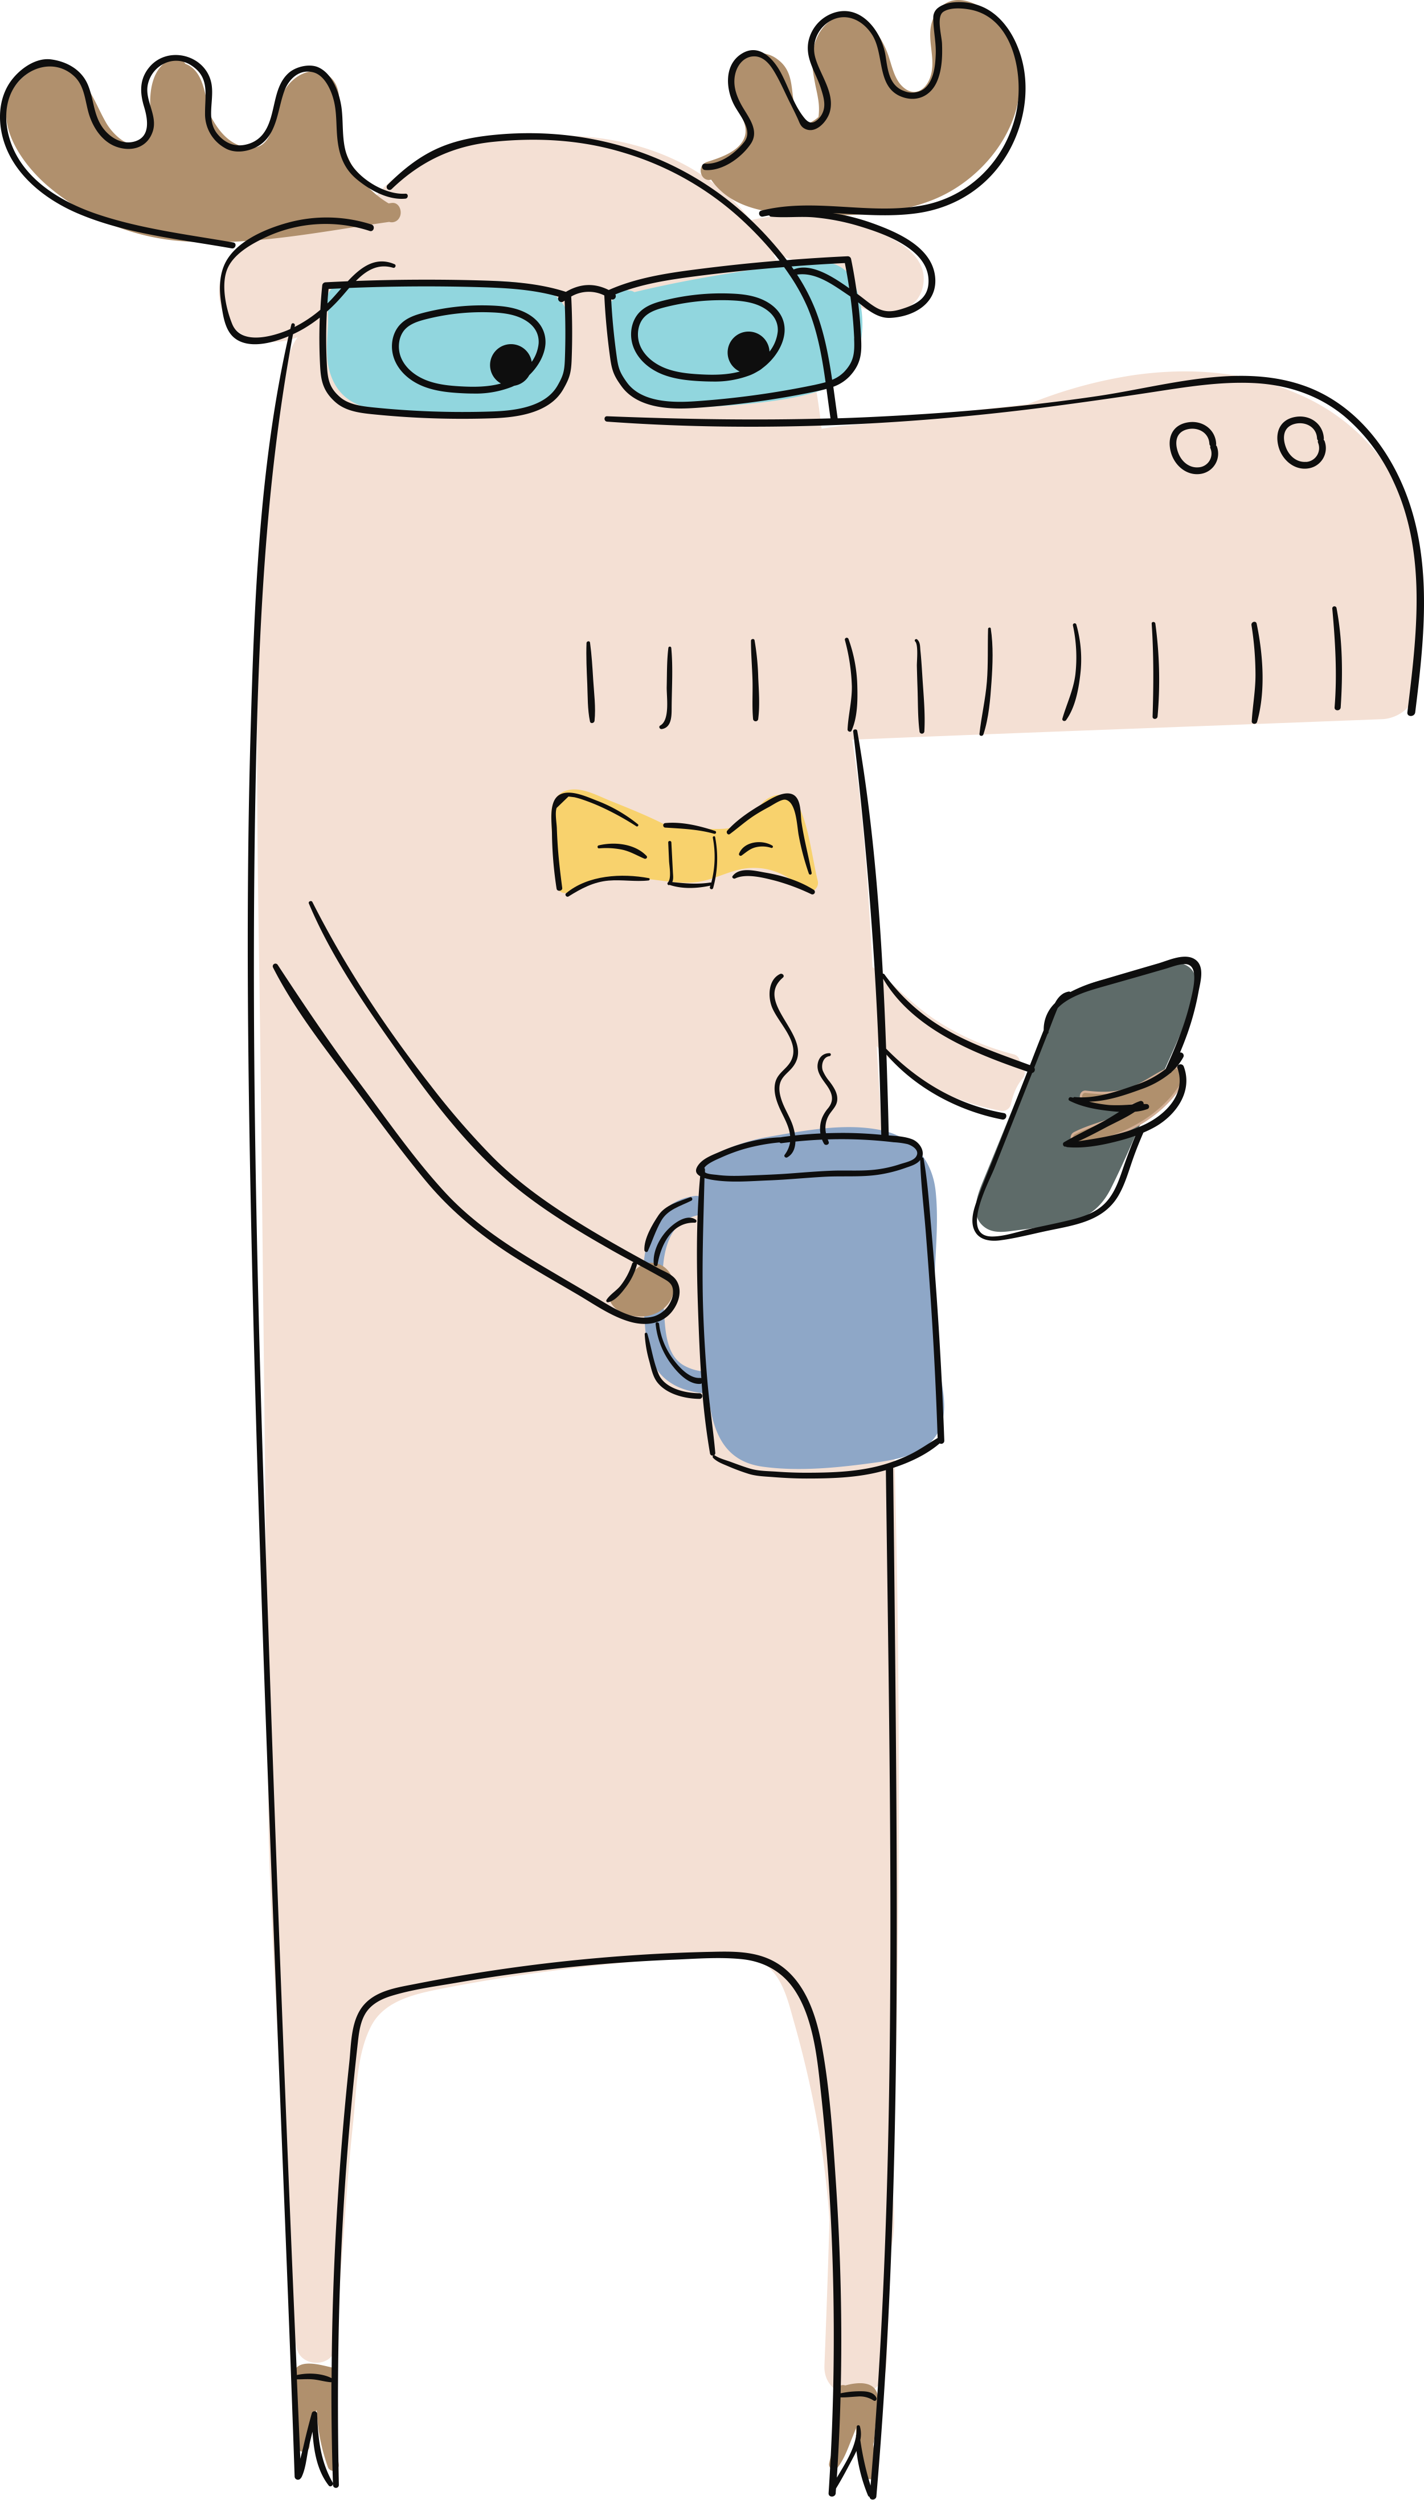<svg xmlns="http://www.w3.org/2000/svg" width="615.38" height="1080" viewBox="0 0 615.38 1080"><g id="Слой_2" data-name="Слой 2"><g id="animals02_16732721"><g id="animals02_16732721-2" data-name="animals02_16732721"><path d="M609.65 221.89a88 88 0 0 0-47.59-51.17c-23-10.33-47.87-12.17-72.66-8.57a198.78 198.78.0 0 0-39.84 10.45c-1.75.64-3.54 1.3-5.33 2q-14.52 1.63-29 3.36c-12.67 1.53-25.34 3.18-38 4.77-6.6.83-14.63 1.13-22.16 2.51-3.06-26.05-8.52-53-20.86-75.34a46.75 46.75.0 0 1 16.8 6.79c7.12 4.68 12.52 11.66 20.11 15.7 9.69 5.14 25.7 3.79 27.86-9.39 2.24-13.62-14-20.87-24.27-24.55C359 92.82 341.35 91.3 325.06 95a2.93 2.93.0 0 0-.57.2 90.57 90.57.0 0 0-31.69-25.6c-24.62-12-52.42-12.92-79.09-9-20.25 3-45.14 11.31-55.5 30.45-13.58-1.4-27.84 1.71-40.15 7.17-13.45 6-27.37 18.6-22.38 34.83 4.35 14.14 20.61 17.52 33 12.61a24.64 24.64.0 0 0-4 8.54c-1.73 6.9-3 14-4.15 21-2.25 13.15-3.93 26.42-5.3 39.69-2.73 26.52-3.74 53.16-4 79.81-.59 54.15.68 108.36 1.31 162.5q2 166.83 3.53 333.65c.34 31 7.52 154.57 9.44 186 .33 5.47.72 29.44 2.7 37.72s15 8.43 16.77.0c1.61-7.61 1.4-15.26 1.7-23 .33-8.52 1.14-17 1.78-25.45 1.24-16.42 2.38-32.8 4.16-49.18 1.45-13.37 1.48-29.72 7.93-41.87 5.67-10.67 18.68-13.56 29.59-15.73 30.8-6.12 62.31-9.91 93.57-12.68 13-1.15 28.6-4.32 41.37-.57 12.42 3.65 15.09 17.14 18.23 28.17a444.84 444.84.0 0 1 11.29 51c1.44 8.9 2.52 17.85 3.32 26.84.21 2.4.36 4.77.54 7.12q-.94 31.35-2.18 62.7c-.7 17.25 26.07 17.2 26.79.0q1.06-25 1.89-50c1.83-7.48 1.68-15.72.79-23.92 4.92-163 3.19-326.27-6.47-489q-.21-3.53-.4-7.07c5.66 6.6 13.81 12 20.86 16.05a101.88 101.88.0 0 0 32.52 11.89 3.78 3.78.0 0 0 4.56-2.59c.93-4.15 2.28-8 5.06-11.29a3.84 3.84.0 0 0-1.22-6.09 3.59 3.59.0 0 0-2.66-4.4 112.72 112.72.0 0 1-32.7-14.18c-10.3-6.57-18.18-15.2-27.42-22.95a2.75 2.75.0 0 0-.82-.48c-1.75-32.88-3.82-65.92-8.76-98.32 76.34-3.15 152.7-5.89 229.05-8.86 5.74-.22 12.61-4.21 13.68-10.41C615.47 274.74 618.58 247.08 609.65 221.89z" fill="#f4e0d4"/><path d="M169.25 87.69l-1.32.18a44.21 44.21.0 0 1-21.35-39.64c.15-5.21.42-11-3.8-14.89-3.65-3.34-8.73-3.24-12.93-1-4.86 2.56-8 7.5-9.57 12.63-2.22 7.47-2.54 20.6-13.79 18.69-7.64-1.3-12.26-7.26-15.91-14.36-.43-2.25-.89-4.49-1.4-6.73-1.3-5.69-2.8-12.44-8.81-14.91a2 2 0 0 0-.26-.09c-.41-.61-.83-1.2-1.26-1.75-1.11-1.4-3.17-1.23-4.59-.59C67 28.47 65 36.28 64.9 43.68c-.08 4.85 1.31 10.82-1.43 15.16-5.3 8.4-14.22.0-17.51-5.63-4.7-8.05-7.32-17.74-16-22.61-6.82-3.82-14.83-2.25-20.36 3C-6 48.51 7.84 69.34 20.6 80.32a101.18 101.18.0 0 0 59.76 24c29 1.9 59.1-4.37 87.84-8.45a3.7 3.7.0 0 0 4.37-1.78C174.06 91.68 172.67 87.24 169.25 87.69z" fill="#b0906d"/><path d="M432.44 10.89c-6.79-9.25-22.48-17.43-29-3.2-3.88 8.45 1.58 17.43-1.5 25.85-2.05 5.6-7 8.56-12 3.78-3.45-3.31-4.48-8.75-5.95-13.1-3.5-10.32-13.3-24-25.38-15.1-4.42 3.25-6.79 8.7-7.46 14-.58 4.52.34 8.94 1.16 13.37.35 1.87.83 3.72 1.12 5.6a26.41 26.41.0 0 1 .28 8.46q-7.31 6.3-9.34-1.51c-3.3-8.21-.24-17.57-8.45-23.47a12.44 12.44.0 0 0-16.23.93c-4.93 4.53-4.43 11.71-2.2 17.43 2.4 6.14 7.65 12 2.6 18.26-3.37 4.2-9.66 6.19-14.56 7.78-4.69 1.53-2.82 8.81 1.79 7.66 8.61 12.57 24.95 14.64 39.13 15.1 19.16.61 39.61.75 57.59-6.76C432.31 74.18 453 38.86 432.44 10.89z" fill="#b0906d"/><path d="M510.45 416.22c-5-1.34-11 1.24-15.66 2.46-7.06 1.83-14.19 3.5-21.2 5.53a47.92 47.92.0 0 0-11.74 4.89 2.49 2.49.0 0 0-3.11 1c-.6.92-1.14 1.89-1.69 2.84a17.84 17.84.0 0 0-4.44 8.07 4.16 4.16.0 0 0-.12.83c-4 8.85-7.16 18.33-10.73 27.07q-8.17 20-16.34 39.94c-2.62 6.38-7 16.14.13 21.39 3.95 2.92 9.09 1.93 13.57 1.35 6.05-.79 12.13-1.49 18.15-2.44 10.62-1.68 17.94-5.95 22.81-15.69 6.46-12.92 12-26.38 17.89-39.58 5.82-13 12-26.08 17.15-39.42C517.57 428.12 519.09 418.55 510.45 416.22z" fill="#5e6b69"/><path d="M510.14 464.55c.25-2-1.4-4.09-3.65-3.34-5.77 1.91-10.56 6-16.19 8.34-7.14 3-13.5 3-21.06 2.14-2.26-.27-2.83 3.05-1.1 4.08 6 3.58 14 3.58 21.6 1.52-1.64 1.58-3.37 3.07-5.17 4.52-6.62 3-13.81 4.48-20.24 7.77-2.09 1.07-1.16 4.67 1.22 4.5 17.16-1.21 35.81-10.79 44.94-25.54A3.18 3.18.0 0 0 510.14 464.55z" fill="#b0906d" stroke="#d3af96" stroke-miterlimit="10"/><path d="M146.39 1064.75q-.36-2.54-.72-5a2.5 2.5.0 0 0 .11-.74 154.48 154.48.0 0 0-1.3-15.77c-.1-.91-.18-1.83-.26-2.75.19-4.24.65-8.48.0-12.65 1.35-1.57 1.09-4.57-1.39-5.12-4.79-1.06-14.46-4-16.07 2.83-.94 4 .3 9.7.53 13.76.31 5.76.45 11.54.92 17.28.3 3.53 5.56 3.65 5.58.0.0-.69.0-1.38.0-2.08a3 3 0 0 0 .44-1.14c.67-3.84 1.18-7.51 2-11.14a3.15 3.15.0 0 0 .31-.41l.33-.56a83.86 83.86.0 0 0 4.9 24.82A2.43 2.43.0 0 0 146.39 1064.75z" fill="#b0906d"/><path d="M378.25 1048.62c.43-4.09 1.69-8.92 1.17-13-.92-7.26-8.81-6.45-14.12-5-1.36-.44-3 0-3.28 1.7-.63 4.24-.51 8.52-.69 12.79-.16 3.74-.94 7.59-.56 11.31a38.69 38.69.0 0 0-2.49 8c-.28 1.77 2 3.75 3.42 2 3.16-3.84 4.76-8.8 6.65-13.36.54-1.32 1.06-2.63 1.58-3.95.21 7.28 1.1 14.74 4.29 20.86 1.12 2.13 4.72 1.17 4.58-1.24-.23-4.33-.9-8.51-1.47-12.68C378 1053.76 378 1051.24 378.25 1048.62z" fill="#b0906d"/><path d="M353.38 380.53c-2.46-10.09-3.65-22.4-8-31.85-2.43-5.32-8.11-6.66-13.16-3.94-3.12 1.67-4.66 4.77-6.85 7.35-4 4.63-8.52 5.94-14.54 6.07-7.87.17-15.83-1-23.73-2-7.55-3.83-15.5-7-23.36-10.17-5.73-2.3-13.54-6.8-19.88-4.08-4.65 2-5.76 6.66-5.67 11.28.2 9.63 1.53 19.4 2.23 29a3.75 3.75.0 0 0 5.56 3.18 66 66 0 0 1 27.2-6c9.13.0 18.15 2.72 27.29 1.8 8.17-.82 15.28-5.6 23.47-6.14 8.78-.58 16.91 3 23 9.24C349.71 387.07 354.28 384.18 353.38 380.53z" fill="#f8d26d"/><path d="M230.91 123.37c-11.51-2.82-24.76-1.82-36.52-1.75-14.4.09-28.76.87-43.09 2.23h-.16c-3.88-2.78-10.69.71-9.78 6.84 1.71 11.58-2.69 23.11 2.77 34.19 5.19 10.54 15.63 12.18 26.28 13.23a320 320 0 0 0 40.13 1.34c10-.26 20.67-1 27.89-8.87 6.44-7 8.31-18.67 8.29-27.9C246.69 132.73 240.41 125.71 230.91 123.37z" fill="#91d6de"/><path d="M369.41 122.88c-6.29-16.32-29.45-8.48-42.39-6.59-17.71 2.58-35.46 5.72-52.88 9.93a4.15 4.15.0 0 0-2.3-.66 5.45 5.45.0 0 0-7.12 4.14c-2.41 2.51-2.34 6.48-.54 9.39-1.79 17 6.64 35.55 25.52 36.8 10.73.71 60.76-1.36 72.1-10.9C374.15 154.62 374.94 137.21 369.41 122.88z" fill="#91d6de"/><path d="M406.09 591.29c-1.12-9.39-1.83-18.84-2.19-28.29-.6-16.07 2.17-32.72.4-48.64-1.48-13.32-10-23.14-23.21-26-16-3.45-33.87.23-49.73 2.93-8.64 1.47-25.59 6.87-27.88 13.17-.34.95-.59 5.71-.71 12.77a3.34 3.34.0 0 0-2.38-.54c-24.46 3.17-23.36 33-22 51.53.71 9.74 1.11 20.64 9.09 27.47 5.21 4.46 11.83 6 18.55 6.37.18 1.46.37 2.85.57 4.15 2.16 14.18 7.42 25.28 22.88 27.45 15.95 2.23 33.14.4 49-1.79 12.31-1.7 26.16-4.78 29-18.9C409 605.91 406.93 598.31 406.09 591.29zM295 589.62c-7.26-4.62-7.48-15.22-8.05-22.88-1-13.75-3.14-38 14.59-41.69a3.51 3.51.0 0 0 1.17-.48c-.07 19 .59 47.42 2.36 68A20.63 20.63.0 0 1 295 589.62z" fill="#8ea7c7"/><path d="M282.05 545.61c-7-.44-10.31 6.71-13.82 11.61a3 3 0 0 0-.56 1.57 6.28 6.28.0 0 0-1.32-.15c-1.63.0-3.34 1.8-2.66 3.49 2.18 5.45 10.43 7.34 15.78 6.48 5.76-.92 11-5.16 11.69-11.16C291.87 551.73 288.08 546 282.05 545.61z" fill="#b0906d"/><path d="M300.29 528.27a.72.72.0 0 0 .36-1.33c-4.08-2.78-9.94 1.91-12.64 4.91-3.38 3.77-6 9.21-5.48 14.37.08.85 1.46 1.21 1.62.22C285.51 538.07 290.26 527.88 300.29 528.27z" fill="#0e0e0e"/><path d="M278.46 540.11c0 .73 1.16 1.2 1.51.41 1.95-4.39 3.34-8.81 5.72-13 2.8-5 8.25-6.34 13.12-8.8.78-.4.23-1.76-.61-1.44-4.75 1.81-10.61 3.28-13.6 7.71C281.9 529 278.25 535.17 278.46 540.11z" fill="#0e0e0e"/><path d="M278.61 576.36a52.8 52.8.0 0 0 2 11.81c.79 3 1.48 6.56 3.45 9.08 4.07 5.2 12.1 7.1 18.34 7.13a1.22 1.22.0 0 0 0-2.43c-6.14.0-15.18-2-17.82-8.37-2.32-5.56-3.11-11.65-4.84-17.38A.58.58.0 0 0 278.61 576.36z" fill="#0e0e0e"/><path d="M308.19 383.66a48 48 0 0 0 .85-22c-.12-.65-1.12-.37-1 .28a43.68 43.68.0 0 1-.66 19.41.79.79.0 0 0-.41-.06c-5.65.87-10.86.4-16.45-.2.59-1.26.35-2.8.27-4.34L290.13 364c0-.87-1.4-.88-1.36.0l.36 8c.1 2.19 1.16 7.57-.52 9.29-.51.52.17 1.49.81 1v0a.86.86.0 0 0 .23.13c5.5 1.76 11.72 1.43 17.31.22-.06.21-.1.41-.17.61A.71.71.0 0 0 308.19 383.66z" fill="#0e0e0e"/><path d="M287.34 355.62a1 1 0 0 0 0 1.93c7.29.48 14.18.69 21.28 2.68A.64.64.0 0 0 309 359C302.19 356.75 294.52 354.91 287.34 355.62z" fill="#0e0e0e"/><path d="M241.53 343.55c-4.48 2.93-3.06 11.88-3 16.2a169.26 169.26.0 0 0 2 24.22c.22 1.37 2.62 1.06 2.44-.33-.76-5.8-1.47-11.59-1.89-17.44-.19-2.76-.35-5.53-.44-8.3-.07-2.37-.88-6.54-.1-8.83l5.13-4.94 2.52.31a32.21 32.21.0 0 1 3.72 1.07 85.13 85.13.0 0 1 8.38 3.36A120.41 120.41.0 0 1 275 357c.53.34 1.19-.48.68-.88a65.38 65.38.0 0 0-17.79-10.22C253.66 344.27 246 340.66 241.53 343.55z" fill="#0e0e0e"/><path d="M280.41 379.4c-11.72-2.17-26.26-1.4-35.78 6.54-.77.63.22 1.89 1.05 1.37 5.47-3.42 10.79-6.28 17.34-6.85 5.74-.49 11.53.58 17.25-.06C280.8 380.35 281 379.51 280.41 379.4z" fill="#0e0e0e"/><path d="M258.7 365.25c-.71.17-.58 1.36.18 1.29a34.47 34.47.0 0 1 10.13.59c3.4.76 6.27 2.5 9.43 3.84.76.33 1.59-.53.94-1.21C274.23 364.44 265.47 363.62 258.7 365.25z" fill="#0e0e0e"/><path d="M314.29 358.88c-.66.74.23 2.13 1.13 1.46 3.75-2.78 7.2-5.89 11.16-8.39 1.86-1.18 3.78-2.25 5.72-3.29 1.6-.84 5.39-3.5 7.15-3.15 4.81 1 4.95 11.79 5.76 15.69a111.92 111.92.0 0 0 4.32 16.21.63.63.0 0 0 1.22-.34c-1.37-7.35-3.32-14.55-4.4-22-.52-3.65.12-11-4.63-12.13-4.1-1-9.58 2.79-12.86 4.71C323.73 350.69 318.25 354.4 314.29 358.88z" fill="#0e0e0e"/><path d="M317.69 379.54c4.85-2.33 12.55-.25 17.49 1a93.27 93.27.0 0 1 15.35 5.75 1.08 1.08.0 0 0 1.09-1.87c-6.15-3.87-13.54-6.17-20.67-7.38-4.39-.74-11.24-2.67-14.35 1.45C316.08 379.15 317.06 379.84 317.69 379.54z" fill="#0e0e0e"/><path d="M319.36 368.86a.73.73.0 0 0 1.06.81c1.88-1.32 3.46-2.82 5.72-3.49a12.19 12.19.0 0 1 7.2.16.55.55.0 0 0 .42-1C329.31 362.66 321.51 363.44 319.36 368.86z" fill="#0e0e0e"/><path d="M100.84 104.76c-19.5-3.4-39.71-5.82-58.55-12.14C26 87.16 9 77 4 59.44 1.86 52 2.11 43.47 6.63 37c5.84-8.44 17.48-11.54 25.49-4 4.74 4.45 4.62 11.4 6.59 17.17s6 11.53 12.17 13.44c6.36 2 12.82.0 15.1-6.72 2.41-7.1-3.79-13.68-2-20.78C66 28 75 23.59 82.26 28c8.5 5.2 6.31 12.61 6.35 20.9a16.8 16.8.0 0 0 8.49 15c4.37 2.69 10.59 1.64 14.82-1 7.91-5 8-15.47 10.9-23.42 1.88-5.21 6.48-9.86 12.64-8.21 5.22 1.41 8.12 8.68 9.07 13.39.87 4.3.79 8.73 1.08 13.09.52 7.82 2.32 14.47 8.49 19.65 5.56 4.66 13.56 9.15 21.08 8.43 1.36-.12 1.4-2.25.0-2.15-8.38.57-19.22-5.93-23.57-13s-3-16.17-4-24c-.83-6.18-3.82-14.91-10.15-17.64-3.8-1.64-9.58-.25-12.62 2.41-7.22 6.3-5.44 18-10.55 25.56a12.6 12.6.0 0 1-6.57 5.05c-5.17 1.73-9.75.4-13.39-3.74C88.87 52.19 92.53 44 91.48 36.75c-1.9-13-19.07-17.61-27.17-7.45-4.17 5.22-3.84 11-2 17 1.55 5.2 2.86 12.9-4.23 14.85C52.42 62.73 46.83 59 43.9 54.45c-3.57-5.5-3.46-12.09-6-18-2.79-6.39-9-9.85-15.75-10.78S8.37 29.9 4.62 35.14C.68 40.65-.55 47.59.21 54.24c2.08 18.22 17.22 31 33.15 37.86 20.94 9 44.55 11.26 66.78 15.21C101.81 107.61 102.52 105.05 100.84 104.76z" fill="#0e0e0e"/><path d="M331.42 130.42c-4.88-2.79-10.52-3.38-15.38-3.58a101.74 101.74.0 0 0-29.44 3.06c-3.67.93-7.44 2.18-10.17 4.94-3.89 3.95-4.83 10.59-2.28 16.15 2.16 4.7 6.49 8.53 12.21 10.79 5.13 2 10.58 2.58 15.72 2.88 1.85.1 3.77.18 5.75.18A42.89 42.89.0 0 0 324.4 162a23.62 23.62.0 0 0 3.2-1.65 9.18 9.18.0 0 0 1.84-1.25c5.39-4 9.25-10.08 9.61-15.77C339.38 138 336.67 133.42 331.42 130.42zm4.69 12.75a16.92 16.92.0 0 1-3.58 8.75s0 0 0-.07a9.05 9.05.0 1 0-12.84 8.67c-5.78 1.57-12 1.52-17.45 1.2-4.88-.28-10.06-.8-14.8-2.67-5-2-8.78-5.28-10.62-9.28-2-4.41-1.3-9.82 1.7-12.86 2.23-2.26 5.55-3.33 8.8-4.16a98.68 98.68.0 0 1 24.42-3.06c1.39.0 2.78.0 4.17.08 4.52.19 9.72.72 14 3.2S336.38 139 336.11 143.17z" fill="#0e0e0e"/><path d="M228.07 135.6h0c-4.88-2.79-10.51-3.37-15.38-3.58a101.74 101.74.0 0 0-29.44 3.06c-3.67.94-7.44 2.18-10.16 4.95-3.9 3.94-4.84 10.58-2.28 16.15 2.15 4.69 6.48 8.53 12.21 10.79 5.12 2 10.58 2.58 15.71 2.87 1.85.11 3.78.19 5.75.19a42.9 42.9.0 0 0 16.57-2.83c.39-.16.78-.34 1.16-.53a9 9 0 0 0 6.51-4.59c4-3.84 6.69-8.83 7-13.55C236 143.2 233.32 138.61 228.07 135.6zm4.7 12.75a16.42 16.42.0 0 1-3 8 9.05 9.05.0 1 0-13.28 9.33c-5.82 1.61-12.05 1.55-17.56 1.24-4.89-.28-10.06-.8-14.8-2.68-5-2-8.79-5.27-10.62-9.28-2-4.4-1.31-9.81 1.7-12.86 2.22-2.25 5.54-3.33 8.79-4.16a99.22 99.22.0 0 1 24.42-3.06q2.09.0 4.17.09c4.52.19 9.72.72 14.05 3.19S233 144.13 232.77 148.35z" fill="#0e0e0e"/><path d="M609 217.08c-7.54-22.21-23-42.71-45.84-50.57-28.31-9.78-60.11.35-88.56 4.57-33.09 4.91-66.63 7.63-1e2 9.17q-6.3.28-12.6.48c-.65-4.49-1.24-9-1.88-13.63a18.33 18.33.0 0 0 7-4.48c5.13-5.48 5.32-10.32 5-16.56-.24-5.14-.67-10.3-1.28-15.44 4.2 3.36 8.61 7 13.94 6.72 10.53-.5 20.92-6.72 19.25-18.41-1.78-12.42-16.37-18.62-26.67-22.37a94.92 94.92.0 0 0-17.52-4.51c12.16.61 24.33 1.77 36.46.07 17.38-2.43 32-12.24 40.27-27.83 7.11-13.42 9-30 3.14-44.21-3-7.4-8.29-14.5-16-17.48-5-2-13.54-2.78-18.19.68a5.25 5.25.0 0 0-2.2 4.64c0 5.13 1.24 10.22 1.06 15.42-.17 5-.81 12-5.33 15.26a9 9 0 0 1-8.31.74c-6.4-2.3-7.09-9-8-14.92C381.12 13.3 371.46.64 358.92 6.08a16.61 16.61.0 0 0-9.37 11c-2 7.78 2.94 14 5.2 21.08.94 3 2.05 6.45 1.12 9.54a8.69 8.69.0 0 1-2.7 4.15c-2.88 2.43-4.64.46-6.51-2.11-3.79-5.21-6-12.19-9-17.91-3.38-6.56-9.9-13.62-17.64-8.3-7.11 4.89-6.31 15-2.82 21.74 2.45 4.74 8.46 11.05 4.33 16.19-3.91 4.85-10.41 9.67-16.83 9.26-1.76-.11-1.74 2.61.0 2.74 7.45.58 15.63-5.27 19.71-11.26s-1.31-11.88-4.15-17.11C317.9 40.65 316.45 36 318 31c1.07-3.38 3.7-6.43 7.53-6.64S332.08 27 334 30c2.8 4.39 4.87 9.34 7.19 14 1.16 2.31 2.31 4.61 3.42 7 .88 1.86 1.22 3.55 3.06 4.55 4.75 2.6 9.7-3 10.9-7.07C361 40 354.07 32 352.18 24.32A13.87 13.87.0 0 1 359.5 8.68c6.8-3.32 13.61.41 17.39 6.34 5.54 8.71 1.61 23.46 13.72 27.12 6.1 1.85 11.62-.93 14.21-6.69 2.28-5.1 2.48-11.11 2.27-16.6-.13-3.41-2.52-11.6.52-13.71s8.72-1.6 12.09-.9c19 3.93 23 29.9 19.21 45.54-4.75 19.82-20 35.16-40.13 38.94C375.69 93.05 352 85.23 329 91c-1.67.42-1 2.93.71 2.57.91-.19 1.81-.36 2.72-.52a.83.83.0 0 0 .72.56c6.19.61 12.53-.24 18.78.32a97.37 97.37.0 0 1 19.72 3.88c10.53 3.21 29.25 9.72 29.61 23.19.21 7.7-5.15 10.51-11.67 12.53-4.07 1.26-7.36 1.48-11.14-.74-2.83-1.66-5.39-4-8.11-5.9v0c-.68-5-1.53-10.06-2.55-15a1.48 1.48.0 0 0-1.51-1.17q-13.08.61-26.24 1.67A147.87 147.87.0 0 0 324.44 95C295.09 67 255.6 54.67 215.51 58.1c-8.55.74-17.08 2.11-25 5.42-8.9 3.69-16.29 9.61-23.05 16.37a1.27 1.27.0 0 0 1.8 1.8c12.46-12 26.3-18.54 43.52-20.37 19.1-2 38.15-1 56.6 4.61a130.15 130.15.0 0 1 51 28.85 151.46 151.46.0 0 1 16.51 17.81c-12.32 1-24.63 2.32-36.82 3.9s-25.29 3.6-37 8.81c-6.21-3.11-12.31-2.85-18.52.8-12.09-3.91-25.07-4.6-37.37-4.95-17.71-.5-35.61-.41-53.38.24 4.34-4.38 9.4-7.71 16.09-5.69.88.27 1.52-1.14.64-1.53-8.29-3.62-14.7 1.4-20.25 7.35-3.22.14-6.43.28-9.63.45a1.48 1.48.0 0 0-1.39 1.32q-.54 5.25-.82 10.55a56.53 56.53.0 0 1-11.15 7.43l.12-.63c.19-1-1.27-1.4-1.5-.41-.16.63-.3 1.27-.45 1.91-.6.27-1.19.54-1.8.78-7 2.77-19.7 6-23.32-2.94-2.78-6.83-5.11-17.74-1.73-24.6 3.09-6.28 10.92-10.45 17-13.24a61.32 61.32.0 0 1 44.15-2.36c1.78.58 2.54-2.22.77-2.79a63.55 63.55.0 0 0-36.5-.68c-9.76 2.73-22.84 8.29-27.13 18.23-2.2 5.1-2.16 10.89-1.34 16.28.75 4.91 1.43 11.42 5.44 14.93 5.81 5.08 15.9 2.82 23.69-.47-12.62 55.8-14.77 114-16.4 171-1.74 60.85-1.41 121.74-.33 182.6 2.18 121.75 6.72 243.43 11.46 365.11C122 932.64 125 1001.33 127.32 1070a1.44 1.44.0 0 0 2.72.58.76.76.0 0 0 .24-.26c1.91-3.87 2.2-8.81 3.15-13 .51-2.25 1.06-4.49 1.62-6.72.53 8.25 1.93 16.76 7 23.26.65.85 1.84.08 1.85-.82.0.19.0.38.0.58a1.27 1.27.0 0 0 2.54.0c-.89-42.1-.29-84.2 2.43-126.23q2.07-31.86 5.62-63.61c.51-4.47.9-9.2 3.08-13.24 2.38-4.42 6.86-6.76 11.48-8.19 9-2.8 18.69-4.06 28-5.67q31.56-5.44 63.5-8.12 15.35-1.27 30.72-1.89c9.69-.39 19.7-1.21 29.37-.21 8.92.91 16.7 4.91 22 12.25 4.39 6.13 6.86 13.42 8.54 20.7 1.87 8.13 2.7 16.45 3.59 24.73q1.71 15.78 2.89 31.62a1023 1023 0 0 1 .41 141.37c-.13 2 2.94 2 3.09.0.0-.66.09-1.31.13-2 2.74-4.44 5.18-9.16 7.6-13.73.43-.81.85-1.64 1.23-2.49a72.35 72.35.0 0 0 4.93 19.15 1.24 1.24.0 0 0 .75.74c.12 1.6 2.77 1.51 2.92-.26 8.58-99.68 9.28-199.75 8.65-299.73-.3-48.2-.87-96.41-1.4-144.62 7.22-2.34 14.53-5.78 20.11-10.58a1.32 1.32.0 0 0 2-1.18q-1.11-30.84-3.27-61.64-1.08-15.51-2.45-31c-.86-9.74-1.5-19.62-3.24-29.25a.6.6.0 0 0-.67-.49c1.23-3-1.21-6.64-4.25-7.83s-6.71-1.42-10.13-1.66c-.08-3.39-.15-6.77-.24-10.16q-.35-12.37-.75-24.79c12.69 14.65 31.17 24.41 50 28.07 1.82.35 2.58-2.45.77-2.77-19.93-3.52-36.87-13.5-50.91-27.84q-.54-15.12-1.3-30.24C394.42 444.69 421.11 455.16 444 463l-14.4 36.63c-2.7 6.85-5.65 13.7-8 20.68-1.27 3.74-2.31 8.51-.05 12.1s6.92 4 10.84 3.45c7-.93 13.89-2.78 20.77-4.21 11.44-2.38 23.73-4.08 30.16-15.07 2.92-5 4.44-10.65 6.36-16.07 1.33-3.78 2.85-7.5 4.44-11.18a48.48 48.48.0 0 0 5.17-2.53c9-5.14 16.27-15.32 12.28-26-.63-1.69-3.35-1-2.73.75 4 11.18-5.35 20.25-14.68 24.53-9.05 4.14-18.53 5.54-28.16 7 4-1.78 7.83-3.81 11.66-5.84 4-2.13 8.82-4.23 12.81-6.92a21.54 21.54.0 0 0 5.34-1.13 1.13 1.13.0 0 0-.3-2.2c-.43.0-.87.0-1.3.0a1.19 1.19.0 0 0-1.49-1.29 29.11 29.11.0 0 0-3.42 1.47 66.94 66.94.0 0 1-9.82.27 61.58 61.58.0 0 1-8.86-1.48c7.58-.13 15.23-2.69 22.23-5.25a41.27 41.27.0 0 0 13.06-7.19h.17l.15-.32a23.77 23.77.0 0 0 5.15-6.47 1.38 1.38.0 0 0-1.42-2c1.15-2.75 2.24-5.53 3.24-8.34a117.41 117.41.0 0 0 4.75-17.9c.75-4.06 2.76-10.65-1.15-13.71-4.38-3.42-11.71.12-16.18 1.43q-12 3.48-23.88 7a76.63 76.63.0 0 0-14.21 5.41.78.78.0 0 0-.71-.21c-2.94.56-4.66 2.6-5.94 5a15.75 15.75.0 0 0-4.85 11.7q-2.52 6.36-5 12.75c-.31.77-.61 1.55-.92 2.33-12.23-4.5-24.51-8.66-35.89-15.14a84.68 84.68.0 0 1-27-24.07.72.72.0 0 0-.7-.31c-1.87-35.17-5-70.29-11.06-104.9-.17-1-1.87-.76-1.76.24 5.79 49.17 9.75 98.39 11.4 147.87.29 8.8.52 17.6.74 26.4-4.52-.42-9.06-.69-13.59-.78-3.44-.07-6.87.0-10.3.1a10.88 10.88.0 0 1 1.33-7.9c1.47-2.4 3.59-3.95 3.55-7 0-2.81-1.73-5.28-3.33-7.43a18.36 18.36.0 0 1-2.95-4.74c-.77-2.28.05-5.84 2.87-6.21.8-.11.86-1.3.0-1.3-2.7.0-4.49 1.74-5 4.35-.73 3.63 1.73 6.58 3.7 9.33 2.42 3.38 3.6 6.54.78 10.05a16.33 16.33.0 0 0-2.57 4.06 13.26 13.26.0 0 0-.8 6.9c-3.65.18-7.3.47-10.94.85a23.27 23.27.0 0 0-1.11-4.63c-1.28-3.63-3.44-6.87-4.68-10.51-.81-2.39-1.4-5.07-.64-7.55.83-2.72 3.17-4.26 4.94-6.29 11.5-13.14-17.2-27.68-3.76-39.22.91-.78-.25-2-1.21-1.56-5.09 2.41-5.34 9.54-3.6 14.15 2.7 7.11 13 15.78 7.95 24-1.91 3.09-5.26 4.7-6.34 8.38-.95 3.26-.1 6.77 1.09 9.84 1.41 3.67 3.6 7 4.68 10.78a16.35 16.35.0 0 1 .56 2.86c-1.21.14-2.42.29-3.62.46a1.36 1.36.0 0 0-.36.09 67.53 67.53.0 0 0-16.81 2.77 74.55 74.55.0 0 0-9.29 3.35c-3.07 1.35-7.16 2.78-9.33 5.5s-1.26 4.17.52 5.2c-1.84 19.57-1.57 39.52-.87 59.12.33 9.29.71 18.72 1.36 28.13a1.31 1.31.0 0 0-.58-.1c-5.06.32-10-5.7-12.57-9.5a30.9 30.9.0 0 1-5.08-13.77c-.11-1-1.62-1-1.51.0a34.72 34.72.0 0 0 6.21 16.59c2.83 3.95 7.64 9.47 12.95 9.27a1.27 1.27.0 0 0 .74-.26 302.18 302.18.0 0 0 3.61 30.37 1.09 1.09.0 0 0 1.37.81.71.71.0 0 0-.06 1c1.67 1.78 4.4 2.73 6.58 3.67a90.77 90.77.0 0 0 8.74 3.25c3.42 1.06 7.06 1.13 10.61 1.41 4.82.38 9.64.62 14.47.62 10.33.0 20.91-.3 31-2.75 1.08-.27 2.17-.56 3.28-.87 1.17 91.83 2.95 183.68 1.28 275.51-1 54.47-3.28 108.93-7.9 163.22a127.77 127.77.0 0 1-4.43-19.71 12 12 0 0 0-.18-5.9.71.71.0 0 0-1.38.19 20.32 20.32.0 0 1-.21 3.5.66.66.0 0 0-.11.35c0 .12.0.25.0.38-1.12 6.29-4.91 12.07-8.26 17.76q1.13-17.33 1.6-34.7c2.47.09 4.94-.24 7.4-.36a10.77 10.77.0 0 1 6.89 1.74c.81.5 1.56-.46 1.21-1.21-1-2.22-3.69-2.73-5.93-2.79a40.6 40.6.0 0 0-9.53.86c.75-29.88.0-59.83-1.95-89.61-1.35-20.19-2.55-40.82-6.21-60.75-2.52-13.76-7.72-29.39-20.93-36.38-8.13-4.3-17.47-4.21-26.42-4q-16.1.32-32.18 1.37-32 2.07-63.68 6.87-16.28 2.46-32.43 5.65c-7.64 1.5-16.65 2.75-22.12 8.91-5.78 6.5-5.54 16.81-6.41 24.95q-1.77 16.61-3.12 33.24c-2.8 34.32-4.39 68.77-4.53 103.22-4.13-2.14-10.34-2.45-15-1.35Q121.35 865.46 116 704.74c-4.13-120.76-7.85-241.85-5.6-362.69 1.23-66.25 4-132.4 16.22-197.65 1.77-.82 3.39-1.68 4.74-2.47a61.27 61.27.0 0 0 6.83-4.7c-.27 6.86-.23 13.73.13 20.56.34 6.24 1 11 6.68 16 4.21 3.69 9.95 4.56 15.46 5.13A382.8 382.8.0 0 0 2e2 180.94q6.41.0 12.79-.22c8.54-.29 20.72-1.51 27.79-8.78A19.3 19.3.0 0 0 243.5 168c2.66-4.65 3.32-7 3.53-12.45.36-9.11.29-18.34-.18-27.44a15.15 15.15.0 0 1 14.3-.47c.44 9 1.29 18.13 2.54 27.07.76 5.43 1.65 7.68 4.77 12a18.83 18.83.0 0 0 3.32 3.59c6 5 14.66 6.19 22.22 6.19 2.23.0 4.37-.1 6.31-.23a381.9 381.9.0 0 0 51.85-7.06c1.66-.34 3.33-.71 5-1.18.58 4.27 1.13 8.53 1.74 12.74-32.18.95-64.35.34-96.53-.92-1.51-.06-1.48 2.22.0 2.33 63 4.55 127.07 1.83 189.67-6.24q23-3 45.88-6.49c14.42-2.2 29-4.62 43.64-3.95s28.34 5.14 39.57 14.49a81.08 81.08.0 0 1 21.07 28.1c14.59 31.21 10 66.64 6 99.66-.26 2.16 3.12 2.13 3.39.0C615.25 278 618.88 246.17 609 217.08zm-156.43 230c.05-.14.1-.27.16-.41a.89.89.0 0 0 .4-.81c0-.09.0-.17.0-.25 1-2.65 2-5.31 3.09-8 .27-.68.56-1.38.86-2.08 5-5.24 13.67-7.57 20.42-9.49 5.7-1.62 11.41-3.23 17.1-4.87l8.88-2.56c2.64-.76 5.48-1.95 8.24-2.08 7-.33 3.75 11.48 2.84 15.55a114.81 114.81.0 0 1-4.76 15.34c-1.85 4.9-3.93 9.71-6.11 14.48a41.66 41.66.0 0 1-13 6.87c-8.25 2.9-17.45 6.06-26.28 5.21a.58.58.0 0 0-.59.31l-1-.25c-.88-.2-1.5 1.07-.64 1.52 4.92 2.5 10.58 3.64 16 4.28 1.71.21 3.58.41 5.49.53-2.3 1.42-4.56 2.87-6.82 4.1-5.62 3.05-11.44 5.76-17 9-1 .56-.34 2.24.75 1.89a.91.91.0 0 0 .53.25c6.86.64 14.19-.65 20.83-2.31 2.9-.72 5.83-1.56 8.68-2.58-2 4.83-3.84 9.7-5.53 14.67-1.76 5.17-3.73 10.61-7.66 14.56s-9.36 5.76-14.67 7.07c-5.67 1.4-11.42 2.54-17.13 3.79-5.36 1.17-11.33 3.39-16.84 3.42-14.26.07-1.41-23.63.86-29.34l15.18-38.31c.39-1 .79-2 1.19-3a1.49 1.49.0 0 0 .91-2.3Q449.76 454.17 452.56 447.06zM311.43 500.2a74.75 74.75.0 0 1 10.44-3.87 86.08 86.08.0 0 1 15-2.75 1 1 0 0 0 1 .31c1.19-.16 2.38-.29 3.57-.43a12.16 12.16.0 0 1-2.36 5.48c-.49.69.45 1.48 1.11 1.11 2.54-1.41 3.46-4 3.55-6.84q5.74-.58 11.51-.84a10.9 10.9.0 0 0 .86 1.79c.6 1 2.45.34 2-.83-.14-.35-.27-.71-.4-1.06a190.85 190.85.0 0 1 19.43.38q4.55.32 9.09.86a35.28 35.28.0 0 1 5.92.8c2.08.62 5.7 2.79 3.59 5.61-1.28 1.71-4.95 2.44-6.84 3.07a52.55 52.55.0 0 1-9.67 2.22c-6.47.88-13 .34-19.54.58-6.06.23-12.11.74-18.16 1.19s-12.13.67-18.2.91c-2.8.11-5.6.2-8.4.11-1.65-.05-3.3-.17-4.93-.38-1.27-.17-4.4-.29-5.35-1.15v0-1.18a.8.8.0 0 0-.29-.65C305.39 502.72 310 500.84 311.43 500.2zM378.8 633.6c-9.86 2.38-20.21 2.67-30.31 2.69-4.24.0-8.48-.16-12.71-.46-3.78-.27-7.81-.22-11.46-1.27-2.84-.83-5.63-1.89-8.41-2.91-2.24-.83-5-1.5-7-2.84a.51.51.0 0 0-.3-.1 1 1 0 0 0 .5-1c-.91-10.07-2.44-20.08-3.33-30.15q-1.36-15.47-1.89-31c-.67-19.24.09-38.37.55-57.58a30.35 30.35.0 0 0 4.95 1c7.52 1 15.34.29 22.89.0 8-.31 16-1.12 24-1.56 7.75-.43 15.62.24 23.32-.89a61.45 61.45.0 0 0 11.73-2.95c2-.71 4.51-1.4 6-3a4 4 0 0 0 .33-.41c.27 10 1.5 20 2.31 30s1.56 20.21 2.23 30.32q2 29.87 3 59.79c-4.07 2.41-7.86 5.16-12.16 7.23A71.93 71.93.0 0 1 378.8 633.6zM135.16 1028c2.61.22 5.11 1 7.7 1.23a.61.61.0 0 0 .36-.06q-.06 21.9.66 43.76a1.1 1.1.0 0 0-.11-.35c-5.34-9.37-6.34-19.07-6.71-29.69a1.18 1.18.0 0 0-2.3-.31c-1.3 4.69-2.51 9.41-3.59 14.16-.4 1.78-.93 3.67-1.38 5.59q-.75-17.18-1.49-34.34C130.59 1028 132.87 1027.79 135.16 1028zM142 124.84l5.47-.25c-1.89 2.15-3.69 4.26-5.46 6l-.51.48C141.61 129 141.77 126.9 142 124.84zM244.1 155.46c-.2 5-.73 6.88-3.15 11.11a16.47 16.47.0 0 1-2.51 3.32c-6.33 6.51-17.74 7.62-25.78 7.89a379.54 379.54.0 0 1-51.9-1.81c-5-.53-10.26-1.3-13.83-4.42-4.44-3.88-5.31-7.28-5.67-13.92a217.65 217.65.0 0 1 0-23 72.66 72.66.0 0 0 6.19-6.22c1.13-1.26 2.27-2.63 3.46-4 18.67-.76 37.49-.88 56.11-.35 11.35.32 23.29.93 34.42 4.15a1.47 1.47.0 0 0 1.21 2.3 1.49 1.49.0 0 0 .87-.29c.16-.12.32-.22.48-.33C244.38 138.4 244.43 147 244.1 155.46zm125-9.26c.31 6.64-.22 10.11-4.25 14.42a15.19 15.19.0 0 1-5.24 3.47c-1.52-10.34-3.46-20.66-7.25-30.28a84.41 84.41.0 0 0-7.91-15.16c8.15-1.21 15.71 4.56 22.28 8.94.25.16.51.34.76.52Q368.72 137.14 369.14 146.2zm-4-32.55q1.08 5.41 1.88 10.89c-6.83-4.81-16.44-11.22-24-8.12-.3-.44-.6-.88-.91-1.31Q353.63 114.21 365.15 113.65zm-13.58 52.74a379.32 379.32.0 0 1-51.46 7c-8 .53-19.49.56-26.44-5.28a16 16 0 0 1-2.82-3.05c-2.84-4-3.55-5.78-4.25-10.73-1.16-8.26-2-16.66-2.42-25a1.47 1.47.0 0 0 1.78-2.13c10.9-4.48 22.94-6.32 34.4-7.8 12.75-1.65 25.64-3 38.53-4 .81 1.12 1.6 2.25 2.36 3.39l.05.07A84.08 84.08.0 0 1 349 132.87c4.27 10.2 6.22 21.23 7.77 32.27C355 165.64 353.3 166 351.57 166.39z" fill="#0e0e0e"/><path d="M575.74 262.88c1.28 14.34 2.17 28.32 1 42.73-.13 1.68 2.52 1.69 2.64.0.94-14.2.86-29-1.82-43A.93.93.0 0 0 575.74 262.88z" fill="#0e0e0e"/><path d="M540.82 270.09a138.34 138.34.0 0 1 1.74 21.5c0 6.75-1.22 13.3-1.62 20-.09 1.34 1.94 1.56 2.3.31 3.76-13.2 2.59-29.14-.17-42.43C542.75 268 540.61 268.65 540.82 270.09z" fill="#0e0e0e"/><path d="M500.24 309.55a180.4 180.4.0 0 0-.95-40.09c-.13-1-1.66-1-1.59.0.89 13.46.83 26.62.39 40.09C498 311 500.11 310.91 500.24 309.55z" fill="#0e0e0e"/><path d="M459.12 310.44c-.3 1 1.05 1.45 1.6.68 3.9-5.39 5.36-13.07 6.11-19.56a54.8 54.8.0 0 0-1.71-21.77.76.76.0 0 0-1.46.4 65.57 65.57.0 0 1 1.06 21.23C463.85 298.23 461 304 459.12 310.44z" fill="#0e0e0e"/><path d="M427 271.71c-.24 7.62.09 15.2-.52 22.82s-2.4 15-3.21 22.57c-.11 1 1.41 1.11 1.7.23 2.36-7.14 3-15.33 3.51-22.8s.84-15.42-.32-23C428.07 270.88 427 271.08 427 271.71z" fill="#0e0e0e"/><path d="M396.5 297.13c.23 6.22.08 12.62.86 18.8a1.05 1.05.0 0 0 2.1.0c.44-7.73-.37-15.78-.85-23.51-.24-3.75-.46-7.53-.85-11.28-.18-1.79.0-3.61-1.4-4.87-.58-.53-1.44.33-.87.87 1.45 1.37.69 8.69.73 10.58C396.3 290.86 396.39 294 396.5 297.13z" fill="#0e0e0e"/><path d="M368 315.68c2.56-5.67 2.66-13 2.49-19.1a64.19 64.19.0 0 0-3.79-20.45.81.81.0 0 0-1.57.43 85.87 85.87.0 0 1 3 20c.08 6.34-1.58 12.39-1.86 18.63C366.27 316.09 367.65 316.53 368 315.68z" fill="#0e0e0e"/><path d="M325.43 310.51a1.12 1.12.0 0 0 2.24.0c.74-5.81.26-11.94.0-17.78a111.28 111.28.0 0 0-1.59-16.09c-.17-.88-1.54-.66-1.55.21.0 5.61.49 11.21.66 16.81S324.94 304.94 325.43 310.51z" fill="#0e0e0e"/><path d="M285.35 313.44c-.9.5-.25 1.69.65 1.55 4.59-.74 4.22-6.45 4.26-10 .08-8.28.61-16.78-.17-25a.63.63.0 0 0-1.26.0c-.68 5.5-.58 11.14-.71 16.68C288 300.84 289.66 311 285.35 313.44z" fill="#0e0e0e"/><path d="M256.93 311.41c.6-5.8-.22-11.92-.58-17.73-.33-5.37-.64-10.73-1.37-16.06-.12-.9-1.49-.63-1.52.2-.21 5.91.08 11.83.33 17.73.22 5.33.08 10.89 1.16 16.13C255.19 312.88 256.82 312.46 256.93 311.41z" fill="#0e0e0e"/><path d="M572 190a1.57 1.57.0 0 0 .1-.64c-.36-6.28-5.92-10.18-12-9.28-6.86 1-9.28 6.58-7.58 12.92 1.56 5.79 7 10.49 13.22 9.31a8.84 8.84.0 0 0 6.7-11.7A1.62 1.62.0 0 0 572 190zm-7.54 9.54c-4 .34-7.24-2.45-8.65-6-1.66-4.13-1.48-8.94 3.53-10.35 4.51-1.26 9.53 1.11 9.82 6.14a1.42 1.42.0 0 0 .45 1 1.22 1.22.0 0 0 0 1A6 6 0 0 1 564.44 199.58z" fill="#0e0e0e"/><path d="M525.47 192.38a1.33 1.33.0 0 0 .1-.64c-.35-6.28-5.92-10.19-12-9.29-6.87 1-9.29 6.58-7.58 12.92 1.55 5.79 6.95 10.49 13.21 9.32A8.85 8.85.0 0 0 525.9 193 1.46 1.46.0 0 0 525.47 192.38zm-7.54 9.53c-4 .34-7.24-2.45-8.65-6-1.66-4.14-1.48-8.95 3.54-10.35 4.51-1.27 9.53 1.1 9.81 6.14a1.45 1.45.0 0 0 .46 1 1.24 1.24.0 0 0 0 1A5.94 5.94.0 0 1 517.93 201.91z" fill="#0e0e0e"/><path d="M292.58 553.66c-1.63-3-5.15-4.13-8-5.66q-6.58-3.59-13.12-7.22c-8.11-4.54-16.16-9.19-24-14.15C235.11 518.81 223.34 510.35 213 5e2a338.18 338.18.0 0 1-26.88-31C166.63 444.07 149.32 418 135 389.7c-.42-.83-1.9-.24-1.53.64 9.89 23.6 25.16 45.29 39.86 66.08 14.23 20.14 30 40.59 49.19 56.27 12.82 10.46 27.21 19.14 41.56 27.3 3.22 1.83 6.47 3.59 9.73 5.34a1 1 0 0 0-.64.65 30.5 30.5.0 0 1-5 9.49c-1.8 2.22-4.58 3.79-6.08 6.16a.68.68.0 0 0 .76 1c3.06-.62 5.76-4.07 7.55-6.44a28.35 28.35.0 0 0 4.81-9.64 1.17 1.17.0 0 0 0-.45c3.87 2.07 7.74 4.15 11.55 6.33 2 1.15 3.59 2.12 4 4.5a9 9 0 0 1-.82 5.16 12 12 0 0 1-7.25 6.61c-8.83 2.55-17.94-3.83-25.14-8.07-7.77-4.57-15.55-9.11-23.3-13.71-15.15-9-29.8-18.64-41.83-31.66-13.85-15-25.57-32.12-37.83-48.41s-23.43-33-34.59-50a1.16 1.16.0 0 0-2 1.17c8.63 17 20.57 32.45 31.95 47.64 11.12 14.85 22 30 33.85 44.3 11.7 14.14 25.55 25.17 41.13 34.76 8.07 5 16.31 9.68 24.49 14.47 7.24 4.23 14.57 9.48 22.71 11.84 6.23 1.8 13.07 1.36 17.66-3.65C293 563.81 295.08 558.16 292.58 553.66z" fill="#0e0e0e"/></g></g></g></svg>